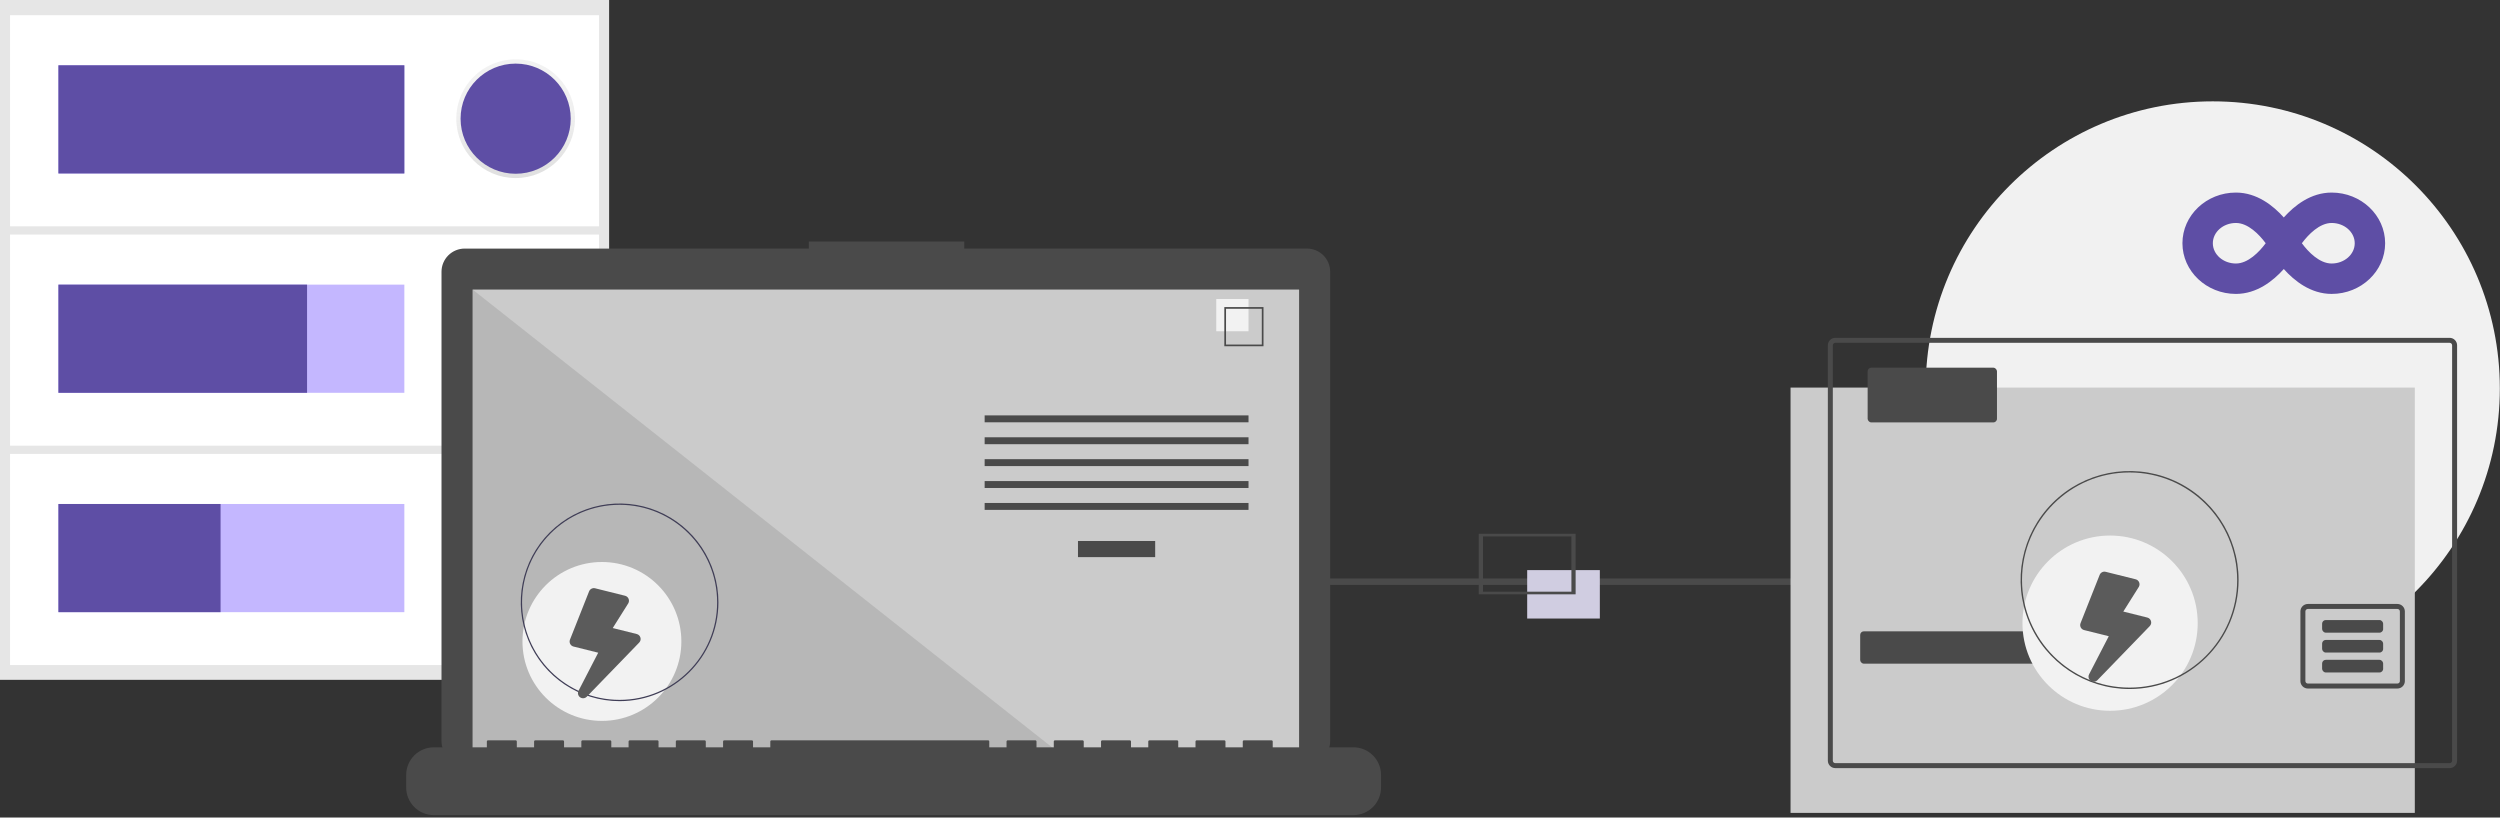 <?xml version="1.0" encoding="UTF-8"?>
<svg width="370px" height="121px" viewBox="0 0 370 121" version="1.1" xmlns="http://www.w3.org/2000/svg" xmlns:xlink="http://www.w3.org/1999/xlink">
    <rect x="0" y="0" width="370" height="121" fill="#333333" stroke="none"/>
    <!-- Generator: Sketch 63.1 (92452) - https://sketch.com -->
    <title>LoopOut_Light_03</title>
    <desc>Created with Sketch.</desc>
    <defs>
        <linearGradient x1="50%" y1="100%" x2="50%" y2="8.86848147e-15%" id="linearGradient-1">
            <stop stop-color="#808080" stop-opacity="0.25" offset="0%"></stop>
            <stop stop-color="#808080" stop-opacity="0.12" offset="54%"></stop>
            <stop stop-color="#808080" stop-opacity="0.1" offset="100%"></stop>
        </linearGradient>
    </defs>
    <g id="Loopv0.3" stroke="none" stroke-width="1" fill="none" fill-rule="evenodd">
        <g id="Illustrations" transform="translate(-1121, -389)">
            <g id="LoopOut_Light_03" transform="translate(1121, 389)">
                <circle id="Oval" fill="#F1F1F1" fill-rule="nonzero" cx="327.488" cy="57.488" r="42.488"></circle>
                <path d="M345.083,43.5 C349.447,43.5 353,40.134 353,36 C353,31.866 349.447,28.5 345.083,28.5 C341.984,28.5 339.561,30.436 338,32.184 C336.439,30.436 334.016,28.5 330.917,28.5 C326.553,28.5 323,31.866 323,36 C323,40.134 326.553,43.5 330.917,43.5 C334.016,43.5 336.439,41.564 338,39.816 C339.561,41.564 341.984,43.5 345.083,43.5 Z M330.917,39 C329.033,39 327.5,37.655 327.5,36 C327.5,34.345 329.033,33 330.917,33 C332.708,33 334.358,34.692 335.323,36 C334.367,37.294 332.703,39 330.917,39 Z M345.083,39 C343.292,39 341.642,37.308 340.677,36 C341.633,34.706 343.297,33 345.083,33 C346.967,33 348.5,34.345 348.5,36 C348.5,37.655 346.967,39 345.083,39 Z" id="i" fill="#5E4EA5" fill-rule="nonzero"></path>
                <g id="Group-44" transform="translate(113, 79)" fill-rule="nonzero">
                    <polygon id="Path" fill="#4A4A4A" transform="translate(118.4, 7.09) scale(-1, 1) translate(-118.4, -7.09) " points="234.732 6.608 8.52651283e-14 6.608 8.52651283e-14 7.572 236.8 7.572"></polygon>
                    <polygon id="Path" fill="#D0CDE1" transform="translate(118.4, 8.96) scale(-1, 1) translate(-118.4, -8.96) " points="113.024 5.376 123.776 5.376 123.776 12.544 113.024 12.544"></polygon>
                    <path d="M120.192,8.96 L105.856,8.96 L105.856,1.86517468e-14 L120.192,1.86517468e-14 L120.192,8.96 Z M106.479,8.57 L119.569,8.57 L119.569,0.39 L106.479,0.39 L106.479,8.57 Z" id="Shape" fill="#4A4A4A" transform="translate(113.024, 4.48) scale(-1, 1) translate(-113.024, -4.48) "></path>
                </g>
                <g id="Group-43" transform="translate(265, 50)">
                    <polygon id="Path" fill="#CBCBCB" fill-rule="nonzero" points="-9.84073267e-14 7.362 92.392 7.362 92.392 70.307 -1.13686838e-13 70.307"></polygon>
                    <path d="M97.545,1.70530257e-13 L6.626,1.70530257e-13 C6.016,0.001 5.521,0.495 5.521,1.105 L5.521,62.577 C5.521,62.87 5.638,63.151 5.845,63.358 C6.052,63.565 6.333,63.681 6.626,63.681 L97.545,63.681 C97.838,63.681 98.119,63.565 98.326,63.358 C98.533,63.151 98.65,62.87 98.65,62.577 L98.65,1.105 C98.65,0.495 98.155,0.001 97.545,1.70530257e-13 L97.545,1.70530257e-13 Z M97.913,62.577 C97.913,62.674 97.875,62.768 97.806,62.837 C97.736,62.907 97.643,62.945 97.545,62.945 L6.626,62.945 C6.528,62.945 6.434,62.907 6.365,62.837 C6.296,62.768 6.258,62.674 6.258,62.577 L6.258,1.105 C6.258,0.902 6.423,0.737 6.626,0.737 L97.545,0.737 C97.748,0.737 97.913,0.902 97.913,1.105 L97.913,62.577 Z" id="Shape" fill="#4A4A4A" fill-rule="nonzero"></path>
                    <rect id="Rectangle" fill="#4A4A4A" fill-rule="nonzero" x="10.307" y="43.436" width="41.595" height="4.785" rx="0.538"></rect>
                    <path d="M89.814,39.387 L76.565,39.387 C76.272,39.387 75.991,39.504 75.784,39.711 C75.577,39.918 75.46,40.199 75.46,40.492 L75.46,50.798 C75.46,51.091 75.577,51.372 75.784,51.579 C75.991,51.786 76.272,51.903 76.565,51.903 L89.814,51.903 C90.107,51.903 90.388,51.786 90.595,51.579 C90.803,51.372 90.919,51.091 90.919,50.798 L90.919,40.492 C90.919,40.199 90.803,39.918 90.595,39.711 C90.388,39.504 90.107,39.387 89.814,39.387 Z M90.182,50.798 C90.182,51.001 90.017,51.166 89.814,51.166 L76.565,51.166 C76.362,51.166 76.197,51.001 76.197,50.798 L76.197,40.492 C76.196,40.394 76.235,40.3 76.304,40.231 C76.373,40.162 76.467,40.123 76.565,40.124 L89.814,40.124 C89.912,40.123 90.006,40.162 90.075,40.231 C90.144,40.3 90.183,40.394 90.182,40.492 L90.182,50.798 Z" id="Shape" fill="#4A4A4A" fill-rule="nonzero"></path>
                    <rect id="Rectangle" fill="#4A4A4A" fill-rule="nonzero" x="78.673" y="41.765" width="9.032" height="1.869" rx="0.538"></rect>
                    <rect id="Rectangle" fill="#4A4A4A" fill-rule="nonzero" x="78.673" y="44.71" width="9.032" height="1.869" rx="0.538"></rect>
                    <rect id="Rectangle" fill="#4A4A4A" fill-rule="nonzero" x="78.673" y="47.655" width="9.032" height="1.869" rx="0.538"></rect>
                    <rect id="Rectangle" fill="#4A4A4A" fill-rule="nonzero" x="11.411" y="4.418" width="19.141" height="8.098" rx="0.538"></rect>
                    <circle id="Oval" fill="#F2F2F2" fill-rule="nonzero" cx="47.293" cy="42.229" r="12.968"></circle>
                    <path d="M50.18,51.976 C43.655,51.976 37.773,48.046 35.276,42.018 C32.78,35.99 34.16,29.052 38.773,24.438 C43.387,19.825 50.325,18.445 56.353,20.942 C62.381,23.438 66.311,29.321 66.311,35.845 C66.301,44.75 59.085,51.966 50.18,51.976 L50.18,51.976 Z M50.18,19.925 C41.387,19.925 34.259,27.052 34.259,35.845 C34.259,44.638 41.387,51.766 50.18,51.766 C58.973,51.766 66.1,44.638 66.1,35.845 C66.09,27.057 58.968,19.934 50.18,19.925 L50.18,19.925 Z" id="Shape" fill="#4A4A4A" fill-rule="nonzero"></path>
                    <g id="Group-23" transform="translate(5, 0.001)">
                        <g id="Group-22">
                            <g id="Group" transform="translate(0.378, 0)"></g>
                        </g>
                        <g id="Group-24" transform="translate(29.048, 19.712)"></g>
                    </g>
                    <path d="M46.605,51.432 C46.871,51.432 47.125,51.292 47.265,51.051 L52.85,41.404 C53.145,40.9 52.78,40.262 52.193,40.262 L48.531,40.262 L49.883,36.143 C50.01,35.661 49.645,35.185 49.147,35.185 L44.577,35.185 C44.196,35.185 43.873,35.467 43.822,35.845 L42.806,43.461 C42.746,43.918 43.101,44.324 43.562,44.324 L47.328,44.324 L45.865,50.496 C45.751,50.978 46.119,51.432 46.605,51.432 Z" id="b" fill="#5B5B5B" fill-rule="nonzero" transform="translate(47.877, 43.308) rotate(14) translate(-47.877, -43.308) "></path>
                </g>
                <g id="Group-34" fill-rule="nonzero">
                    <g id="Group-31">
                        <g id="Group-2">
                            <rect id="Rectangle" fill="#E6E6E6" x="0" y="0" width="90.149" height="100.616"></rect>
                            <rect id="Rectangle" fill="#FFFFFF" x="1.489" y="67.178" width="87.168" height="31.247"></rect>
                            <rect id="Rectangle" fill="#C4B7FF" x="8.644" y="74.589" width="51.2" height="16.012"></rect>
                            <circle id="Oval" fill="#6C63FF" cx="76.317" cy="82.492" r="8.151"></circle>
                            <rect id="Rectangle" fill="#FFFFFF" x="1.489" y="34.713" width="87.168" height="31.247"></rect>
                            <rect id="Rectangle" fill="#C4B7FF" x="8.644" y="42.124" width="51.2" height="16.012"></rect>
                            <circle id="Oval" fill="#6C63FF" cx="76.317" cy="50.029" r="8.151"></circle>
                            <rect id="Rectangle" fill="#FFFFFF" x="1.489" y="2.248" width="87.168" height="31.247"></rect>
                            <rect id="Rectangle" fill="#C4B7FF" x="8.644" y="9.662" width="51.2" height="16.012"></rect>
                            <rect id="Rectangle" fill="#5E4EA5" x="8.644" y="74.589" width="24" height="16.012"></rect>
                            <rect id="Rectangle" fill="#5E4EA5" x="8.644" y="42.124" width="36.8" height="16.012"></rect>
                            <rect id="Rectangle" fill="#5E4EA5" x="8.644" y="9.662" width="51.2" height="16.012"></rect>
                            <circle id="Oval" fill="url(#linearGradient-1)" cx="76.317" cy="17.565" r="8.787"></circle>
                            <circle id="Oval" fill="url(#linearGradient-1)" cx="76.317" cy="50.247" r="8.787"></circle>
                            <circle id="Oval" fill="url(#linearGradient-1)" cx="76.317" cy="82.709" r="8.787"></circle>
                            <circle id="Oval" fill="#5E4EA5" cx="76.317" cy="17.565" r="8.151"></circle>
                        </g>
                        <g id="Group" transform="translate(60.116, 35.744)">
                            <path d="M133.319,1.045 L82.594,1.045 L82.594,0 L59.593,0 L59.593,1.045 L8.659,1.045 C7.749,1.045 6.876,1.407 6.232,2.05 C5.589,2.694 5.227,3.567 5.227,4.477 L5.227,73.935 C5.227,74.845 5.589,75.718 6.232,76.361 C6.876,77.005 7.749,77.366 8.659,77.366 L133.319,77.366 C135.214,77.366 136.75,75.83 136.75,73.935 L136.75,4.477 C136.75,3.567 136.388,2.694 135.745,2.05 C135.102,1.407 134.229,1.045 133.319,1.045 Z" id="Path" fill="#4A4A4A"></path>
                            <rect id="Rectangle" fill="#CBCBCB" x="9.828" y="7.109" width="122.322" height="69.002"></rect>
                            <polygon id="Path" fill="#000000" opacity="0.1" points="97.168 76.112 9.828 76.112 9.828 7.109"></polygon>
                            <circle id="Oval" fill="#F2F2F2" cx="28.967" cy="59.19" r="11.758"></circle>
                            <path d="M31.585,68.027 C25.669,68.027 20.336,64.464 18.072,58.999 C15.809,53.533 17.06,47.243 21.243,43.06 C25.426,38.877 31.717,37.625 37.182,39.889 C42.647,42.153 46.211,47.486 46.211,53.402 C46.201,61.475 39.659,68.018 31.585,68.027 L31.585,68.027 Z M31.585,38.967 C23.613,38.967 17.15,45.43 17.15,53.402 C17.15,61.374 23.613,67.836 31.585,67.836 C39.557,67.836 46.019,61.374 46.019,53.402 C46.01,45.433 39.553,38.976 31.585,38.967 L31.585,38.967 Z" id="Shape" fill="#3F3D56"></path>
                            <rect id="Rectangle" fill="#4A4A4A" x="99.425" y="44.323" width="11.426" height="2.388"></rect>
                            <rect id="Rectangle" fill="#4A4A4A" x="85.611" y="25.734" width="39.054" height="1.023"></rect>
                            <rect id="Rectangle" fill="#4A4A4A" x="85.611" y="28.974" width="39.054" height="1.023"></rect>
                            <rect id="Rectangle" fill="#4A4A4A" x="85.611" y="32.214" width="39.054" height="1.023"></rect>
                            <rect id="Rectangle" fill="#4A4A4A" x="85.611" y="35.455" width="39.054" height="1.023"></rect>
                            <rect id="Rectangle" fill="#4A4A4A" x="85.611" y="38.695" width="39.054" height="1.023"></rect>
                            <rect id="Rectangle" fill="#F2F2F2" x="119.89" y="8.509" width="4.775" height="4.775"></rect>
                            <path d="M126.882,15.501 L121.084,15.501 L121.084,9.703 L126.882,9.703 L126.882,15.501 Z M121.336,15.249 L126.63,15.249 L126.63,9.955 L121.336,9.955 L121.336,15.249 Z" id="Shape" fill="#4A4A4A"></path>
                            <path d="M140.185,74.857 L128.247,74.857 L128.247,73.997 C128.247,73.952 128.229,73.908 128.197,73.876 C128.165,73.844 128.121,73.826 128.076,73.826 L123.983,73.826 C123.938,73.826 123.895,73.844 123.863,73.876 C123.831,73.908 123.813,73.952 123.813,73.997 L123.813,74.857 L121.254,74.857 L121.254,73.997 C121.254,73.952 121.237,73.908 121.205,73.876 C121.173,73.844 121.129,73.826 121.084,73.826 L116.991,73.826 C116.946,73.826 116.902,73.844 116.87,73.876 C116.838,73.908 116.82,73.952 116.82,73.997 L116.82,74.857 L114.262,74.857 L114.262,73.997 C114.262,73.952 114.244,73.908 114.212,73.876 C114.18,73.844 114.137,73.826 114.092,73.826 L109.999,73.826 C109.954,73.826 109.91,73.844 109.878,73.876 C109.846,73.908 109.828,73.952 109.828,73.997 L109.828,74.857 L107.27,74.857 L107.27,73.997 C107.27,73.952 107.252,73.908 107.22,73.876 C107.188,73.844 107.145,73.826 107.1,73.826 L103.007,73.826 C102.961,73.826 102.918,73.844 102.886,73.876 C102.854,73.908 102.836,73.952 102.836,73.997 L102.836,74.857 L100.278,74.857 L100.278,73.997 C100.278,73.952 100.26,73.908 100.228,73.876 C100.196,73.844 100.153,73.826 100.107,73.826 L96.014,73.826 C95.969,73.826 95.926,73.844 95.894,73.876 C95.862,73.908 95.844,73.952 95.844,73.997 L95.844,74.857 L93.286,74.857 L93.286,73.997 C93.286,73.952 93.268,73.908 93.236,73.876 C93.204,73.844 93.16,73.826 93.115,73.826 L89.022,73.826 C88.977,73.826 88.934,73.844 88.902,73.876 C88.87,73.908 88.852,73.952 88.852,73.997 L88.852,74.857 L86.294,74.857 L86.294,73.997 C86.294,73.952 86.276,73.908 86.244,73.876 C86.212,73.844 86.168,73.826 86.123,73.826 L54.061,73.826 C54.016,73.826 53.973,73.844 53.941,73.876 C53.909,73.908 53.891,73.952 53.891,73.997 L53.891,74.857 L51.333,74.857 L51.333,73.997 C51.333,73.952 51.315,73.908 51.283,73.876 C51.251,73.844 51.207,73.826 51.162,73.826 L47.069,73.826 C47.024,73.826 46.981,73.844 46.949,73.876 C46.917,73.908 46.899,73.952 46.899,73.997 L46.899,74.857 L44.341,74.857 L44.341,73.997 C44.341,73.952 44.323,73.908 44.291,73.876 C44.259,73.844 44.215,73.826 44.17,73.826 L40.077,73.826 C40.032,73.826 39.988,73.844 39.956,73.876 C39.925,73.908 39.907,73.952 39.907,73.997 L39.907,74.857 L37.348,74.857 L37.348,73.997 C37.348,73.952 37.33,73.908 37.298,73.876 C37.267,73.844 37.223,73.826 37.178,73.826 L33.085,73.826 C33.04,73.826 32.996,73.844 32.964,73.876 C32.932,73.908 32.914,73.952 32.914,73.997 L32.914,74.857 L30.356,74.857 L30.356,73.997 C30.356,73.952 30.338,73.908 30.306,73.876 C30.274,73.844 30.231,73.826 30.186,73.826 L26.093,73.826 C26.048,73.826 26.004,73.844 25.972,73.876 C25.94,73.908 25.922,73.952 25.922,73.997 L25.922,74.857 L23.364,74.857 L23.364,73.997 C23.364,73.952 23.346,73.908 23.314,73.876 C23.282,73.844 23.239,73.826 23.194,73.826 L19.101,73.826 C19.055,73.826 19.012,73.844 18.98,73.876 C18.948,73.908 18.93,73.952 18.93,73.997 L18.93,74.857 L16.372,74.857 L16.372,73.997 C16.372,73.952 16.354,73.908 16.322,73.876 C16.29,73.844 16.247,73.826 16.201,73.826 L12.108,73.826 C12.063,73.826 12.02,73.844 11.988,73.876 C11.956,73.908 11.938,73.952 11.938,73.997 L11.938,74.857 L4.093,74.857 C1.832,74.857 0,76.69 0,78.95 L0,80.801 C0,83.061 1.832,84.894 4.093,84.894 L140.185,84.894 C142.445,84.894 144.278,83.061 144.278,80.801 L144.278,78.95 C144.278,76.69 142.445,74.857 140.185,74.857 Z" id="Path" fill="#4A4A4A"></path>
                        </g>
                        <path d="M88.041,103.871 C88.307,103.871 88.561,103.731 88.701,103.49 L94.286,93.843 C94.581,93.339 94.216,92.701 93.629,92.701 L89.967,92.701 L91.319,88.582 C91.446,88.099 91.081,87.623 90.582,87.623 L86.013,87.623 C85.632,87.623 85.308,87.906 85.258,88.283 L84.242,95.899 C84.182,96.356 84.537,96.763 84.997,96.763 L88.764,96.763 L87.301,102.935 C87.187,103.417 87.555,103.871 88.041,103.871 Z" id="b" fill="#5B5B5B" transform="translate(89.313, 95.747) rotate(14) translate(-89.313, -95.747) "></path>
                    </g>
                </g>
            </g>
        </g>
    </g>
</svg>